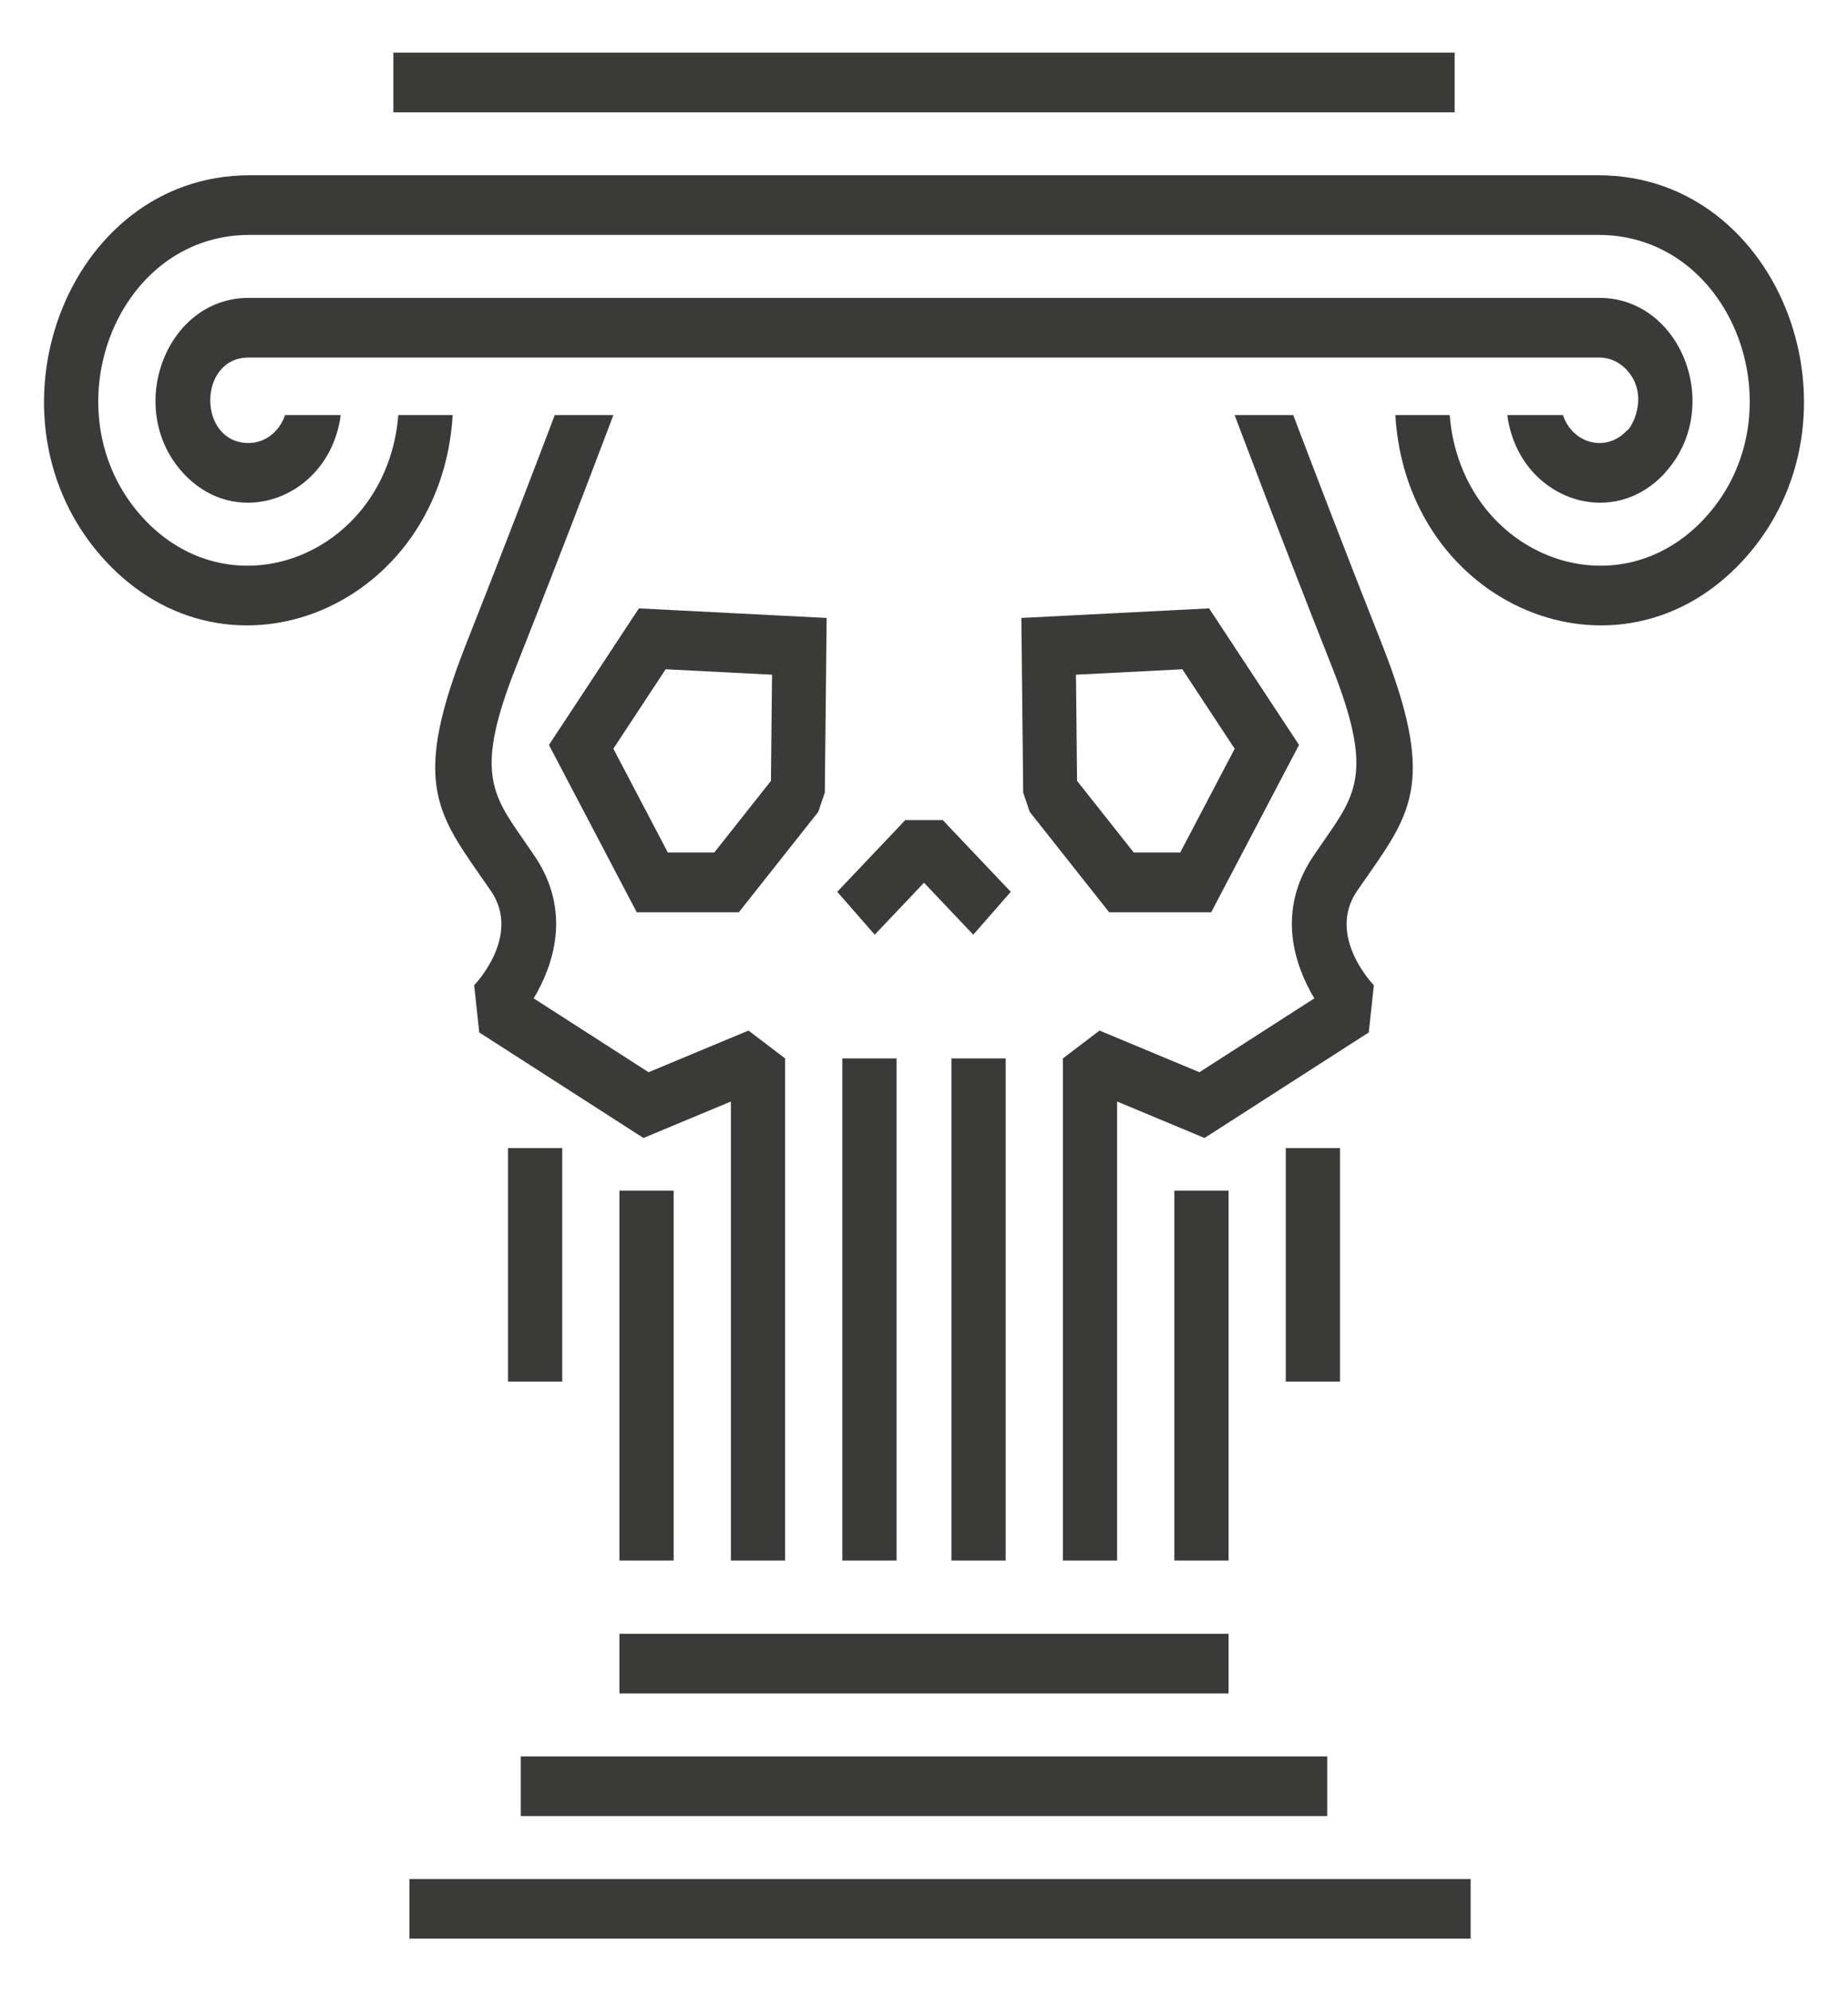 <svg width="168" height="181" viewBox="0 0 168 181" fill="none" xmlns="http://www.w3.org/2000/svg">
<g filter="url(#filter0_d_1_385)">
<path d="M70.085 66.977L70.185 57.326L60.514 56.833L55.759 64.051L60.714 73.492H64.931L70.085 66.977ZM93.017 68.036L92.851 52.168L109.918 51.298L118.092 63.708L110.113 78.914H100.828L93.612 69.793L93.017 68.036ZM97.815 57.326L97.915 66.977L103.07 73.491H107.292L112.244 64.055L107.487 56.833L97.815 57.326ZM88.479 80.958L84 76.234L79.522 80.958L76.114 77.061L82.297 70.541H85.704L91.888 77.061L88.479 80.958ZM117.565 33.724C118.99 37.478 122.17 45.812 125.583 54.427C130.479 66.783 128.422 69.734 124.299 75.647C123.891 76.231 123.475 76.827 123.364 76.99C120.56 81.104 124.883 85.54 124.896 85.552L124.434 89.841L109.503 99.436L101.556 96.122V137.843H96.628V92.203L99.958 89.672L109.039 93.458L119.484 86.745C117.731 83.809 115.959 78.852 119.437 73.75C119.976 72.958 120.193 72.647 120.391 72.365C123.342 68.132 124.814 66.019 121.078 56.587C116.312 44.56 112.249 33.755 112.237 33.724H117.565ZM41.153 33.724C40.127 51.16 20.762 59.282 9.456 46.844C-2.182 34.041 5.998 11.931 22.673 11.931V17.353C10.369 17.353 4.403 33.619 12.941 43.011C21.145 52.036 35.196 46.345 36.21 33.724H41.153ZM131.79 33.724C132.805 46.345 146.856 52.036 155.059 43.011C163.597 33.619 157.632 17.353 145.327 17.353V11.931C162.003 11.931 170.182 34.042 158.543 46.844C147.239 59.282 127.874 51.16 126.848 33.724H131.79ZM51.112 121.579H46.184V100.351H51.112V121.579ZM121.817 121.579H116.889V100.351H121.817V121.579ZM61.242 137.843H56.314V104.217H61.242V137.843ZM111.687 137.843H106.758V104.217H111.687V137.843ZM71.373 92.203V137.843H66.444V96.122L58.496 99.436L43.567 89.841L43.105 85.552C43.116 85.54 47.44 81.104 44.636 76.99C44.524 76.827 44.109 76.231 43.701 75.647C39.579 69.734 37.521 66.783 42.418 54.427C45.831 45.812 49.011 37.478 50.435 33.724H55.763C55.751 33.755 51.688 44.56 46.923 56.587C43.185 66.019 44.659 68.132 47.61 72.365C47.807 72.647 48.023 72.958 48.563 73.75C52.041 78.852 50.27 83.809 48.517 86.745L58.961 93.458L68.042 89.672L71.373 92.203ZM81.503 137.843H76.574V92.203H81.503V137.843ZM91.426 137.843H86.497V92.203H91.426V137.843ZM84 23.076H145.398C152.885 23.076 156.712 33.079 151.376 38.959L151.381 38.964C146.446 44.393 138.012 41.243 137.027 33.724H142.084C142.968 36.371 146.068 37.142 147.896 35.13C148.182 35.13 150.074 32.032 147.896 29.636C147.258 28.933 146.373 28.498 145.398 28.498L22.601 28.499C17.951 28.499 17.951 36.267 22.601 36.267C24.104 36.267 25.414 35.23 25.917 33.724H30.974C29.987 41.243 21.555 44.393 16.62 38.964C11.302 33.114 15.091 23.076 22.601 23.076H84ZM86.464 155.647H120.658V161.07H47.342V155.647H86.464ZM84 11.931H145.327V17.353H22.673V11.931H84ZM86.464 144.501H111.687V149.923H56.314V144.501H86.464ZM84 0.786H132.239V6.209H35.762V0.786H84ZM37.218 172.214H133.696V166.792H85.458H37.218V172.214ZM75.122 54.769L74.983 68.036L74.386 69.793L67.172 78.914H57.882L49.904 63.712L58.082 51.298L75.149 52.168L75.122 54.769Z" fill="#3A3A38"/>
</g>
<defs>
<filter id="filter0_d_1_385" x="0" y="0.786" width="168" height="179.429" filterUnits="userSpaceOnUse" color-interpolation-filters="sRGB">
<feFlood flood-opacity="0" result="BackgroundImageFix"/>
<feColorMatrix in="SourceAlpha" type="matrix" values="0 0 0 0 0 0 0 0 0 0 0 0 0 0 0 0 0 0 127 0" result="hardAlpha"/>
<feOffset dy="4"/>
<feGaussianBlur stdDeviation="2"/>
<feComposite in2="hardAlpha" operator="out"/>
<feColorMatrix type="matrix" values="0 0 0 0 0 0 0 0 0 0 0 0 0 0 0 0 0 0 0.25 0"/>
<feBlend mode="normal" in2="BackgroundImageFix" result="effect1_dropShadow_1_385"/>
<feBlend mode="normal" in="SourceGraphic" in2="effect1_dropShadow_1_385" result="shape"/>
</filter>
</defs>
</svg>
